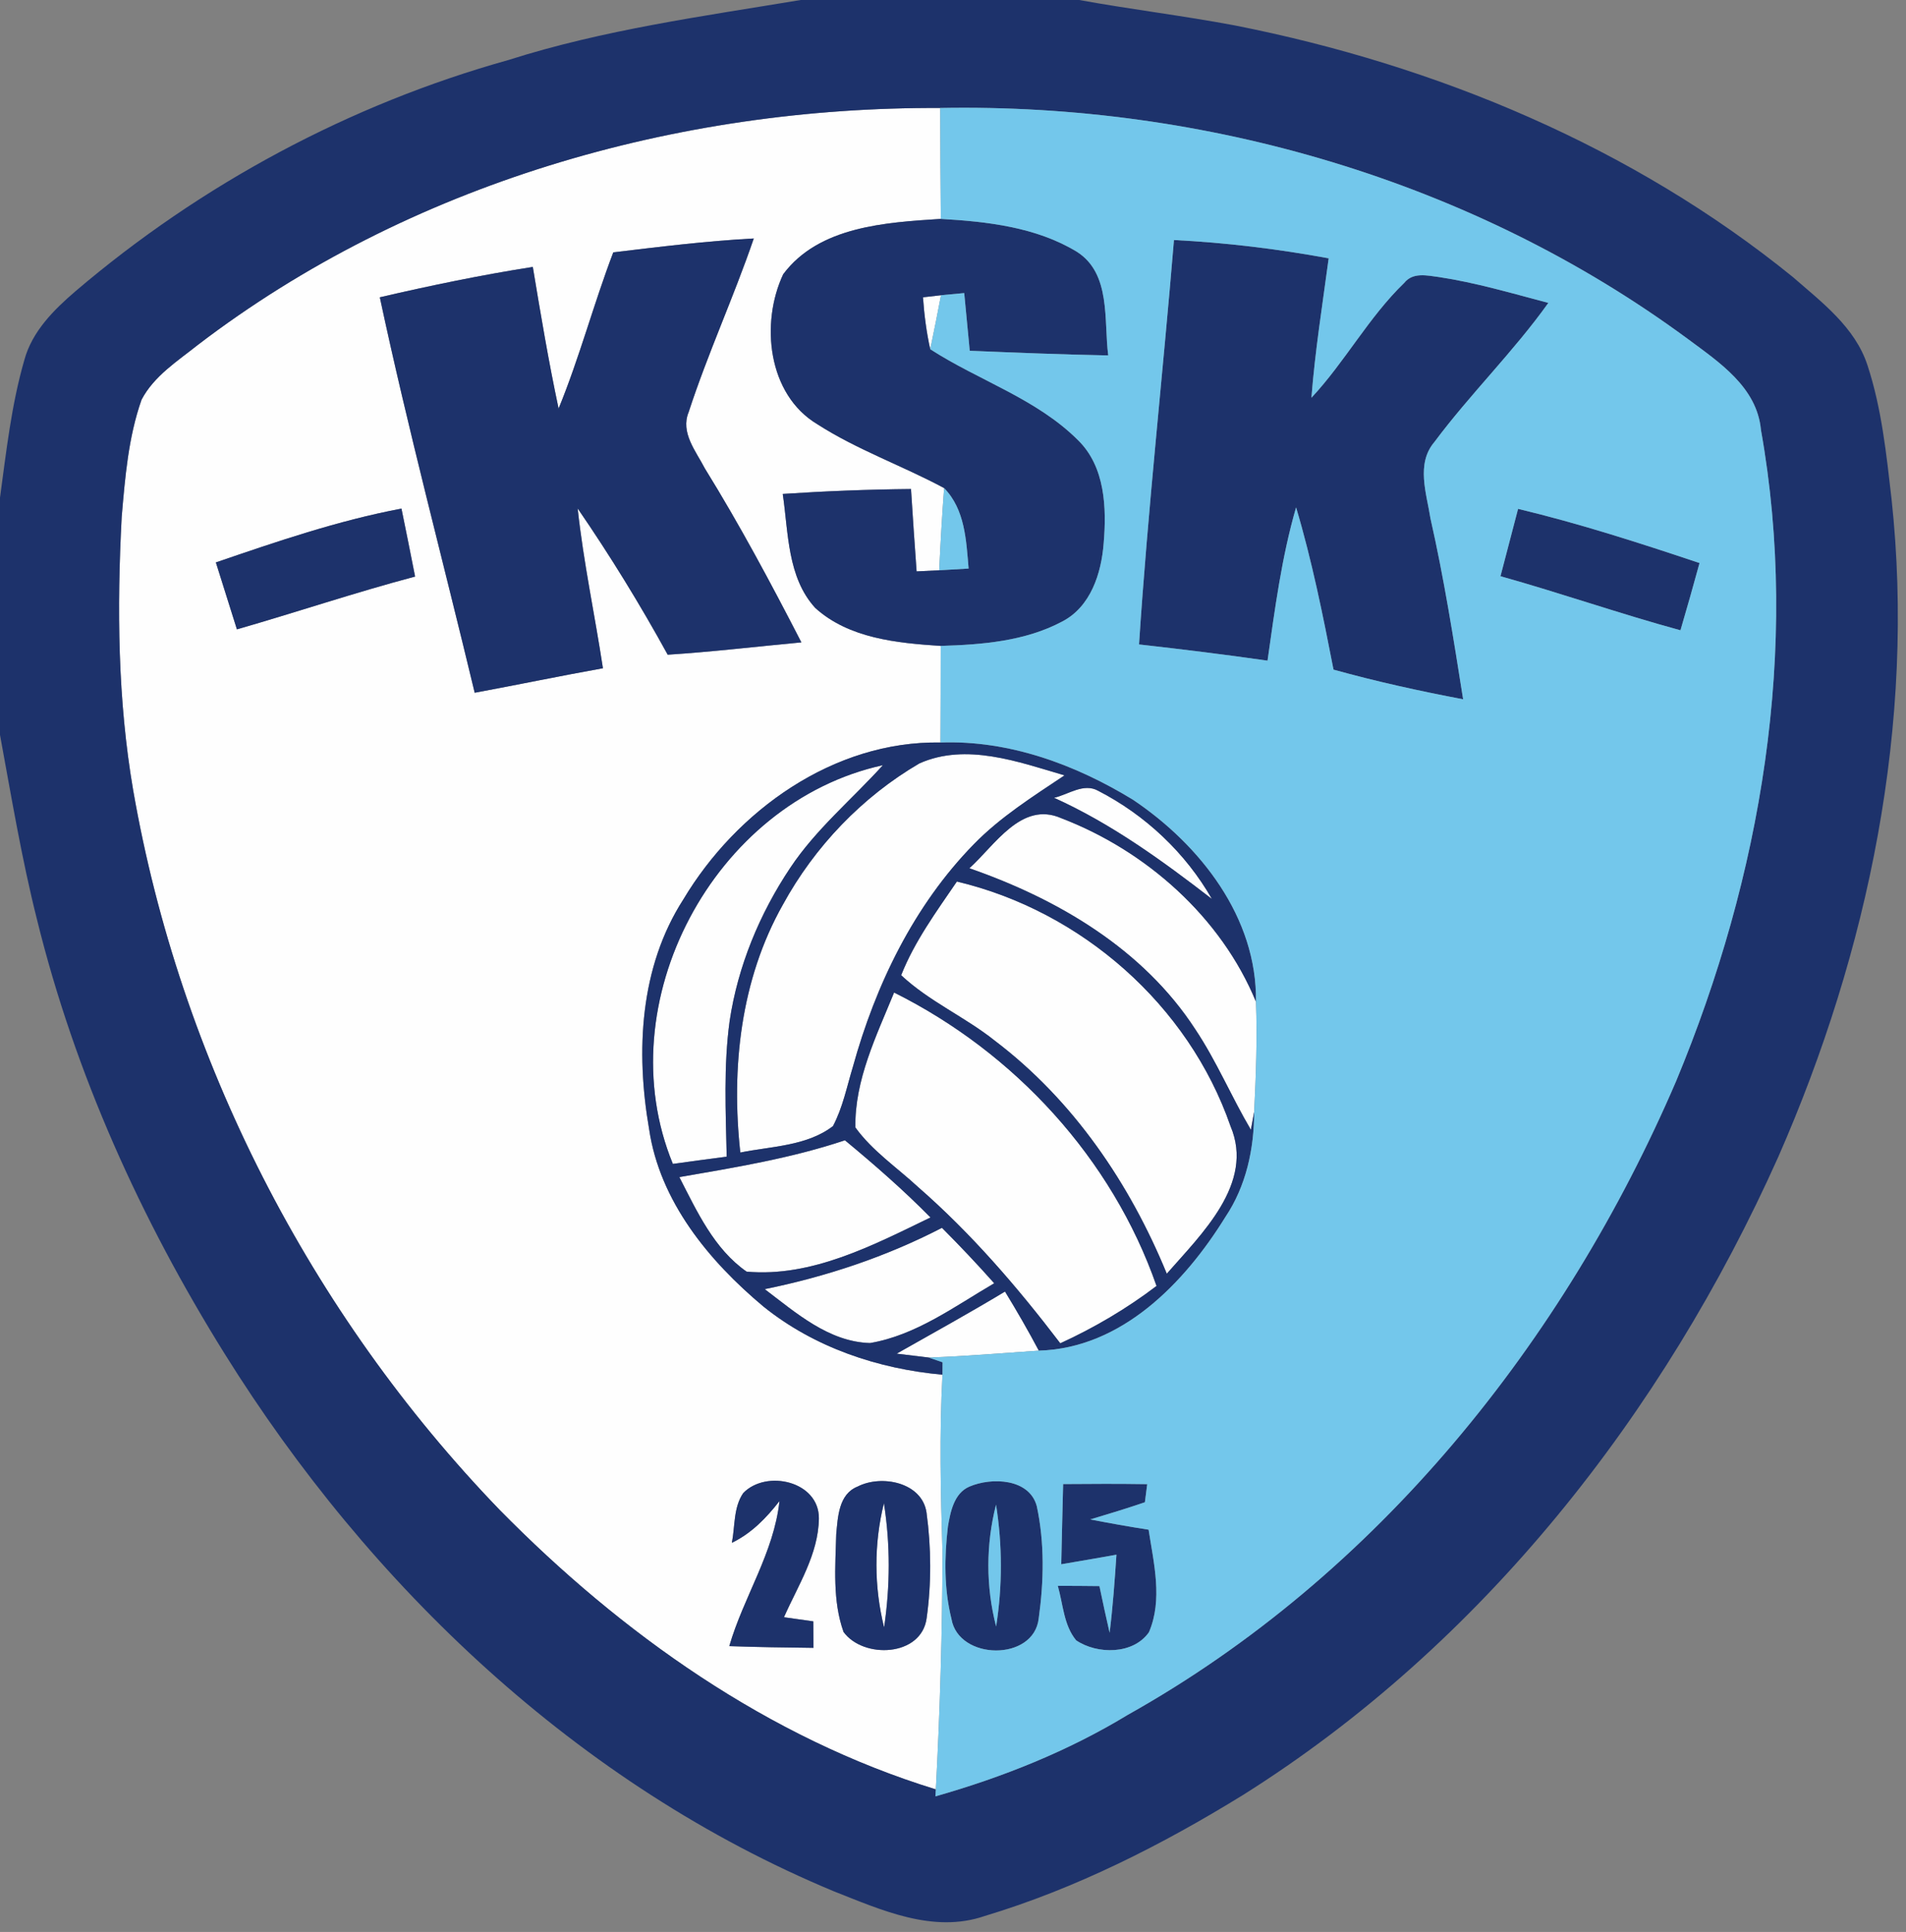 <?xml version="1.0" encoding="UTF-8" ?>
<!DOCTYPE svg PUBLIC "-//W3C//DTD SVG 1.1//EN" "http://www.w3.org/Graphics/SVG/1.1/DTD/svg11.dtd">
<svg width="221pt" height="224pt" viewBox="0 0 221 224" version="1.1" xmlns="http://www.w3.org/2000/svg">
<rect x="0" y="0" width="221" height="224" fill="#808080" stroke="none"/>
<g id="#fefefeff">
<path fill="#fefefe" opacity="1.00" d=" M 22.98 39.96 C 47.42 21.30 78.47 12.37 109.02 12.52 C 109.03 16.81 109.05 21.09 109.09 25.38 C 102.72 25.79 94.95 26.24 90.81 31.80 C 88.16 37.45 89.00 45.73 94.76 49.18 C 99.39 52.16 104.63 53.99 109.47 56.59 C 109.23 59.77 109.05 62.94 108.90 66.12 C 108.25 66.15 106.94 66.22 106.28 66.25 C 106.05 63.07 105.83 59.89 105.63 56.70 C 100.67 56.75 95.71 56.94 90.76 57.27 C 91.42 61.75 91.28 66.92 94.52 70.48 C 98.43 74.03 104.04 74.56 109.08 74.89 C 109.08 78.62 109.07 82.35 109.05 86.09 C 96.67 85.88 85.40 93.97 79.23 104.29 C 74.17 112.16 73.71 121.91 75.26 130.89 C 76.49 139.28 82.18 146.18 88.50 151.47 C 94.40 156.23 101.79 158.71 109.28 159.39 C 108.91 166.26 109.07 173.14 109.28 180.01 C 109.26 189.17 109.00 198.32 108.51 207.47 C 89.10 201.51 72.06 189.43 57.93 175.06 C 35.95 152.27 20.87 122.83 15.44 91.62 C 13.65 81.17 13.55 70.50 14.11 59.93 C 14.50 55.36 14.88 50.70 16.41 46.35 C 17.85 43.59 20.61 41.85 22.98 39.96 M 71.11 29.26 C 68.83 35.24 67.20 41.44 64.77 47.37 C 63.61 41.93 62.69 36.44 61.78 30.95 C 55.82 31.88 49.91 33.11 44.04 34.47 C 47.32 49.84 51.38 65.03 55.04 80.32 C 60.01 79.40 64.95 78.37 69.91 77.48 C 68.97 71.30 67.65 65.17 66.98 58.95 C 70.74 64.42 74.22 70.09 77.42 75.91 C 82.60 75.58 87.76 74.96 92.92 74.48 C 89.40 67.64 85.77 60.85 81.72 54.30 C 80.69 52.30 78.87 50.16 79.85 47.78 C 82.07 40.97 85.08 34.44 87.40 27.65 C 81.95 27.94 76.53 28.61 71.11 29.26 M 25.03 65.21 C 25.84 67.80 26.66 70.38 27.47 72.97 C 34.37 70.99 41.18 68.69 48.13 66.85 C 47.62 64.22 47.08 61.59 46.55 58.97 C 39.19 60.36 32.10 62.79 25.03 65.21 M 86.18 173.11 C 85.03 174.78 85.24 176.97 84.86 178.88 C 87.12 177.79 88.86 176.00 90.38 174.04 C 89.73 180.06 86.22 185.14 84.56 190.86 C 87.81 190.98 91.06 191.02 94.32 191.06 C 94.31 190.29 94.31 188.75 94.30 187.99 C 93.45 187.87 91.75 187.63 90.90 187.51 C 92.53 183.82 94.90 180.20 94.95 176.05 C 94.98 171.74 88.86 170.35 86.18 173.11 M 99.44 172.36 C 97.24 173.23 97.15 175.89 96.96 177.89 C 96.86 181.66 96.52 185.61 97.81 189.22 C 100.12 192.37 106.83 192.09 107.44 187.64 C 108.01 183.59 107.98 179.43 107.43 175.38 C 106.92 171.86 102.20 170.94 99.44 172.36 Z" />
<path fill="#fefefe" opacity="1.00" d=" M 107.02 34.47 C 107.54 34.41 108.59 34.29 109.11 34.23 C 108.71 36.32 108.30 38.41 107.86 40.49 C 107.42 38.51 107.16 36.49 107.02 34.47 Z" />
<path fill="#fefefe" opacity="1.00" d=" M 106.61 88.51 C 112.03 86.10 118.08 88.33 123.43 89.90 C 119.77 92.35 116.00 94.72 112.91 97.89 C 105.96 105.00 101.52 114.20 98.89 123.70 C 98.19 126.00 97.72 128.42 96.58 130.57 C 93.55 132.89 89.44 132.90 85.84 133.63 C 84.76 123.84 85.87 113.58 90.77 104.90 C 94.45 98.16 99.98 92.38 106.61 88.51 Z" />
<path fill="#fefefe" opacity="1.00" d=" M 78.02 134.95 C 70.35 116.31 82.75 93.01 102.37 88.72 C 98.79 92.68 94.61 96.14 91.63 100.62 C 88.07 105.95 85.55 112.03 84.60 118.39 C 83.89 123.60 84.15 128.87 84.26 134.11 C 82.18 134.38 80.10 134.66 78.02 134.95 Z" />
<path fill="#fefefe" opacity="1.00" d=" M 122.22 92.50 C 123.89 92.12 125.66 90.73 127.36 91.70 C 132.81 94.51 137.47 98.89 140.52 104.23 C 134.77 99.79 128.88 95.51 122.22 92.50 Z" />
<path fill="#fefefe" opacity="1.00" d=" M 112.40 100.67 C 115.33 98.04 118.43 92.84 123.04 94.86 C 132.87 98.62 141.59 106.33 145.63 116.15 C 145.79 120.41 145.63 124.67 145.42 128.92 C 145.33 129.44 145.13 130.47 145.04 130.99 C 142.78 127.17 141.07 123.05 138.60 119.35 C 132.56 110.05 122.67 104.24 112.40 100.67 Z" />
<path fill="#fefefe" opacity="1.00" d=" M 104.49 113.07 C 106.05 109.13 108.58 105.69 110.95 102.21 C 125.38 105.63 137.81 116.51 142.68 130.58 C 145.50 137.21 139.29 143.10 135.29 147.68 C 130.99 137.21 124.45 127.57 115.37 120.68 C 111.91 117.91 107.74 116.12 104.49 113.07 Z" />
<path fill="#fefefe" opacity="1.00" d=" M 99.18 130.72 C 99.09 125.20 101.63 120.08 103.67 115.08 C 117.64 122.04 128.94 134.31 134.10 149.10 C 130.64 151.73 126.89 153.94 122.94 155.75 C 117.98 149.24 112.62 143.01 106.45 137.63 C 104.00 135.36 101.15 133.45 99.18 130.72 Z" />
<path fill="#fefefe" opacity="1.00" d=" M 78.77 136.48 C 85.23 135.36 91.73 134.30 97.97 132.21 C 101.40 135.05 104.76 137.98 107.89 141.16 C 101.27 144.36 94.14 148.12 86.57 147.44 C 82.80 144.82 80.81 140.45 78.77 136.48 Z" />
<path fill="#fefefe" opacity="1.00" d=" M 88.67 149.47 C 95.80 148.02 102.75 145.71 109.22 142.36 C 111.29 144.44 113.32 146.58 115.28 148.79 C 110.70 151.46 106.21 154.82 100.88 155.72 C 96.10 155.59 92.29 152.21 88.67 149.47 Z" />
<path fill="#fefefe" opacity="1.00" d=" M 103.97 156.95 C 108.17 154.57 112.40 152.24 116.53 149.75 C 117.90 151.99 119.22 154.28 120.45 156.60 C 116.20 156.89 111.95 157.25 107.68 157.40 C 106.44 157.25 105.20 157.10 103.97 156.95 Z" />
<path fill="#fefefe" opacity="1.00" d=" M 102.51 188.69 C 101.34 183.98 101.32 179.00 102.49 174.29 C 103.24 179.06 103.22 183.92 102.51 188.69 Z" />
</g>
<g id="#1d326bff">
<path fill="#1d326b" opacity="1.00" d=" M 92.84 0.00 L 125.13 0.00 C 131.13 1.09 137.19 1.82 143.19 2.95 C 166.58 7.57 189.29 17.03 207.88 32.12 C 211.24 35.05 215.11 37.95 216.54 42.37 C 218.18 47.36 218.72 52.62 219.32 57.82 C 222.14 83.87 216.65 110.32 206.18 134.16 C 192.87 163.88 171.86 190.69 144.11 208.13 C 134.71 213.92 124.75 218.97 114.15 222.16 C 108.19 224.20 102.18 221.45 96.69 219.29 C 67.10 206.99 42.86 183.94 26.04 156.95 C 16.34 141.39 8.68 124.46 4.29 106.62 C 2.51 99.56 1.32 92.37 0.00 85.21 L 0.00 57.70 C 0.73 52.35 1.32 46.94 2.82 41.75 C 3.72 38.43 6.23 35.93 8.76 33.76 C 23.31 21.36 40.56 12.09 58.98 6.95 C 70.00 3.44 81.47 1.89 92.84 0.00 M 22.98 39.96 C 20.61 41.85 17.85 43.59 16.41 46.35 C 14.88 50.70 14.50 55.36 14.11 59.93 C 13.55 70.50 13.65 81.17 15.44 91.62 C 20.87 122.83 35.95 152.27 57.93 175.06 C 72.06 189.43 89.10 201.51 108.51 207.47 L 108.46 208.28 C 116.25 206.06 123.82 203.05 130.76 198.83 C 159.68 182.64 181.38 155.54 194.35 125.34 C 204.19 101.68 208.72 75.26 204.18 49.84 C 203.72 44.88 199.33 42.00 195.70 39.30 C 170.87 20.99 139.76 11.95 109.02 12.52 C 78.47 12.37 47.42 21.30 22.98 39.96 Z" />
<path fill="#1d326b" opacity="1.00" d=" M 109.09 25.38 C 114.48 25.69 120.15 26.33 124.86 29.19 C 128.86 31.73 127.97 37.17 128.50 41.21 C 123.14 41.11 117.79 40.89 112.44 40.67 C 112.23 38.44 112.01 36.21 111.80 33.98 C 111.13 34.04 109.78 34.17 109.11 34.23 C 108.59 34.29 107.54 34.41 107.02 34.47 C 107.16 36.49 107.42 38.51 107.86 40.49 C 113.49 44.13 120.18 46.22 125.00 51.04 C 128.15 54.12 128.32 58.89 127.97 63.00 C 127.70 66.48 126.47 70.36 123.15 72.07 C 118.86 74.35 113.86 74.75 109.08 74.89 C 104.04 74.56 98.43 74.03 94.52 70.48 C 91.28 66.92 91.42 61.75 90.76 57.27 C 95.71 56.94 100.67 56.75 105.63 56.70 C 105.83 59.89 106.05 63.07 106.28 66.25 C 106.94 66.22 108.25 66.15 108.90 66.12 C 109.75 66.07 111.46 65.97 112.31 65.92 C 112.03 62.66 111.90 59.08 109.47 56.59 C 104.63 53.99 99.39 52.16 94.76 49.18 C 89.00 45.73 88.16 37.45 90.81 31.80 C 94.95 26.24 102.72 25.79 109.09 25.38 Z" />
<path fill="#1d326b" opacity="1.00" d=" M 71.11 29.26 C 76.53 28.61 81.95 27.94 87.40 27.65 C 85.08 34.44 82.07 40.97 79.85 47.78 C 78.87 50.16 80.69 52.30 81.72 54.30 C 85.77 60.85 89.40 67.64 92.92 74.48 C 87.76 74.96 82.60 75.58 77.42 75.91 C 74.22 70.09 70.74 64.42 66.98 58.95 C 67.65 65.17 68.97 71.30 69.91 77.48 C 64.95 78.37 60.01 79.40 55.04 80.32 C 51.38 65.03 47.32 49.84 44.04 34.47 C 49.91 33.11 55.82 31.88 61.78 30.95 C 62.69 36.44 63.61 41.93 64.77 47.37 C 67.20 41.44 68.83 35.24 71.11 29.26 Z" />
<path fill="#1d326b" opacity="1.00" d=" M 136.12 27.83 C 142.14 28.13 148.13 28.86 154.06 29.95 C 153.34 35.33 152.48 40.70 152.06 46.12 C 155.96 41.94 158.70 36.78 162.82 32.80 C 163.83 31.54 165.45 31.94 166.83 32.12 C 171.14 32.77 175.32 34.01 179.53 35.12 C 175.48 40.79 170.47 45.68 166.31 51.26 C 164.17 53.78 165.41 57.21 165.86 60.10 C 167.43 67.03 168.54 74.06 169.65 81.08 C 164.60 80.12 159.57 79.02 154.62 77.64 C 153.39 71.32 152.12 65.00 150.28 58.83 C 148.60 64.63 147.82 70.63 146.97 76.60 C 142.01 75.89 137.05 75.28 132.07 74.72 C 133.09 59.06 134.83 43.46 136.12 27.83 Z" />
<path fill="#1d326b" opacity="1.00" d=" M 25.03 65.21 C 32.10 62.79 39.19 60.36 46.55 58.97 C 47.08 61.59 47.62 64.22 48.13 66.85 C 41.18 68.69 34.37 70.99 27.47 72.97 C 26.66 70.38 25.84 67.80 25.03 65.21 Z" />
<path fill="#1d326b" opacity="1.00" d=" M 176.02 59.00 C 183.14 60.70 190.12 62.96 197.06 65.28 C 196.35 67.89 195.61 70.48 194.85 73.08 C 187.84 71.17 180.98 68.77 173.98 66.81 C 174.65 64.21 175.34 61.60 176.02 59.00 Z" />
<path fill="#1d326b" opacity="1.00" d=" M 79.23 104.29 C 85.40 93.97 96.67 85.88 109.05 86.09 C 116.98 85.80 124.70 88.64 131.39 92.74 C 139.16 97.97 145.77 106.37 145.63 116.15 C 141.59 106.33 132.87 98.62 123.04 94.86 C 118.43 92.84 115.33 98.04 112.40 100.67 C 122.67 104.24 132.56 110.05 138.60 119.35 C 141.07 123.05 142.78 127.17 145.04 130.99 C 145.13 130.47 145.33 129.44 145.42 128.92 C 145.42 133.20 144.49 137.52 142.08 141.11 C 137.34 148.77 130.05 156.33 120.45 156.60 C 119.22 154.28 117.90 151.99 116.53 149.75 C 112.40 152.24 108.17 154.57 103.97 156.95 C 105.20 157.10 106.44 157.25 107.68 157.40 C 108.09 157.54 108.89 157.81 109.29 157.95 C 109.29 158.31 109.29 159.03 109.28 159.39 C 101.79 158.71 94.40 156.23 88.50 151.47 C 82.18 146.18 76.49 139.28 75.26 130.89 C 73.71 121.91 74.17 112.16 79.23 104.29 M 106.61 88.51 C 99.98 92.38 94.45 98.16 90.77 104.90 C 85.87 113.58 84.76 123.84 85.84 133.63 C 89.44 132.90 93.55 132.89 96.58 130.57 C 97.72 128.42 98.19 126.00 98.89 123.70 C 101.52 114.20 105.96 105.00 112.91 97.89 C 116.00 94.72 119.77 92.35 123.43 89.90 C 118.08 88.33 112.03 86.10 106.61 88.51 M 78.02 134.95 C 80.10 134.66 82.18 134.38 84.26 134.11 C 84.15 128.87 83.89 123.60 84.60 118.39 C 85.55 112.03 88.07 105.95 91.63 100.62 C 94.61 96.14 98.79 92.68 102.37 88.72 C 82.75 93.01 70.35 116.31 78.02 134.95 M 122.22 92.50 C 128.88 95.51 134.77 99.79 140.52 104.23 C 137.47 98.89 132.81 94.51 127.36 91.70 C 125.66 90.73 123.89 92.12 122.22 92.50 M 104.49 113.07 C 107.74 116.12 111.91 117.91 115.37 120.68 C 124.45 127.57 130.99 137.21 135.29 147.68 C 139.29 143.10 145.50 137.21 142.68 130.58 C 137.81 116.51 125.38 105.63 110.95 102.21 C 108.58 105.69 106.05 109.13 104.49 113.07 M 99.18 130.72 C 101.15 133.45 104.00 135.36 106.45 137.63 C 112.62 143.01 117.98 149.24 122.94 155.75 C 126.89 153.94 130.64 151.73 134.10 149.10 C 128.94 134.31 117.64 122.04 103.67 115.08 C 101.63 120.08 99.09 125.20 99.18 130.72 M 78.77 136.48 C 80.81 140.45 82.80 144.82 86.57 147.44 C 94.14 148.12 101.27 144.36 107.89 141.16 C 104.76 137.98 101.40 135.05 97.97 132.21 C 91.73 134.30 85.23 135.36 78.77 136.48 M 88.67 149.47 C 92.29 152.21 96.10 155.59 100.88 155.72 C 106.21 154.82 110.70 151.46 115.28 148.79 C 113.32 146.58 111.29 144.44 109.22 142.36 C 102.75 145.71 95.80 148.02 88.67 149.47 Z" />
<path fill="#1d326b" opacity="1.00" d=" M 86.18 173.11 C 88.86 170.35 94.98 171.74 94.95 176.05 C 94.90 180.20 92.53 183.82 90.90 187.51 C 91.75 187.63 93.45 187.87 94.30 187.99 C 94.31 188.75 94.31 190.29 94.32 191.06 C 91.06 191.02 87.81 190.98 84.56 190.86 C 86.22 185.14 89.73 180.06 90.38 174.04 C 88.86 176.00 87.12 177.79 84.86 178.88 C 85.24 176.97 85.03 174.78 86.18 173.11 Z" />
<path fill="#1d326b" opacity="1.00" d=" M 99.44 172.36 C 102.20 170.94 106.92 171.86 107.43 175.38 C 107.98 179.43 108.01 183.59 107.44 187.64 C 106.83 192.09 100.12 192.37 97.81 189.22 C 96.52 185.61 96.86 181.66 96.96 177.89 C 97.15 175.89 97.24 173.23 99.44 172.36 M 102.51 188.69 C 103.22 183.92 103.24 179.06 102.49 174.29 C 101.32 179.00 101.34 183.98 102.51 188.69 Z" />
<path fill="#1d326b" opacity="1.00" d=" M 112.41 172.36 C 114.98 171.26 119.37 171.41 120.22 174.65 C 121.13 178.90 121.04 183.35 120.44 187.64 C 119.89 192.66 111.13 192.53 110.32 187.70 C 109.45 184.21 109.49 180.55 109.91 177.00 C 110.20 175.28 110.62 173.12 112.41 172.36 M 115.50 188.58 C 116.24 183.90 116.23 179.13 115.49 174.46 C 114.31 179.08 114.30 183.95 115.50 188.58 Z" />
<path fill="#1d326b" opacity="1.00" d=" M 123.27 172.07 C 126.52 172.04 129.77 172.03 133.02 172.08 C 132.96 172.61 132.82 173.65 132.75 174.18 C 130.66 174.89 128.54 175.54 126.42 176.17 C 128.67 176.61 130.92 177.01 133.18 177.36 C 133.78 181.26 134.84 185.48 133.22 189.25 C 131.40 191.85 127.23 191.84 124.78 190.19 C 123.33 188.44 123.26 185.98 122.65 183.87 C 124.26 183.87 125.87 183.88 127.48 183.90 C 127.85 185.70 128.25 187.51 128.66 189.31 C 129.03 186.30 129.25 183.28 129.45 180.26 C 127.32 180.64 125.19 181.01 123.05 181.37 C 123.11 178.27 123.20 175.17 123.27 172.07 Z" />
</g>
<g id="#73c7ebff">
<path fill="#73c7eb" opacity="1.00" d=" M 109.02 12.52 C 139.76 11.95 170.87 20.99 195.70 39.30 C 199.33 42.00 203.72 44.88 204.18 49.84 C 208.72 75.26 204.19 101.68 194.35 125.34 C 181.38 155.54 159.68 182.64 130.76 198.83 C 123.82 203.05 116.25 206.06 108.46 208.28 L 108.51 207.47 C 109.00 198.32 109.26 189.17 109.28 180.01 C 109.07 173.14 108.91 166.26 109.28 159.39 C 109.29 159.03 109.29 158.31 109.29 157.95 C 108.89 157.81 108.09 157.54 107.68 157.40 C 111.95 157.25 116.20 156.89 120.45 156.60 C 130.05 156.33 137.34 148.77 142.08 141.11 C 144.49 137.52 145.42 133.20 145.42 128.92 C 145.63 124.67 145.79 120.41 145.63 116.15 C 145.77 106.37 139.16 97.97 131.39 92.74 C 124.70 88.64 116.98 85.80 109.05 86.09 C 109.07 82.35 109.08 78.62 109.08 74.89 C 113.86 74.75 118.86 74.35 123.15 72.07 C 126.47 70.36 127.70 66.48 127.97 63.00 C 128.32 58.89 128.15 54.12 125.00 51.04 C 120.18 46.22 113.49 44.13 107.86 40.49 C 108.30 38.41 108.71 36.32 109.11 34.23 C 109.78 34.17 111.13 34.04 111.80 33.98 C 112.01 36.21 112.23 38.44 112.44 40.67 C 117.79 40.89 123.14 41.11 128.50 41.21 C 127.97 37.17 128.86 31.73 124.86 29.19 C 120.15 26.33 114.48 25.69 109.09 25.38 C 109.05 21.09 109.03 16.81 109.02 12.52 M 136.12 27.83 C 134.83 43.46 133.09 59.06 132.07 74.72 C 137.05 75.28 142.01 75.89 146.97 76.60 C 147.82 70.63 148.60 64.63 150.28 58.83 C 152.12 65.00 153.39 71.32 154.62 77.64 C 159.57 79.02 164.60 80.12 169.65 81.08 C 168.54 74.06 167.43 67.03 165.86 60.10 C 165.41 57.21 164.17 53.78 166.31 51.26 C 170.47 45.68 175.48 40.79 179.53 35.12 C 175.32 34.01 171.14 32.77 166.83 32.12 C 165.45 31.94 163.83 31.54 162.82 32.80 C 158.70 36.78 155.96 41.94 152.06 46.12 C 152.48 40.70 153.34 35.33 154.06 29.95 C 148.13 28.86 142.14 28.13 136.12 27.83 M 176.02 59.00 C 175.34 61.60 174.65 64.21 173.98 66.81 C 180.98 68.77 187.84 71.17 194.85 73.08 C 195.61 70.48 196.35 67.89 197.06 65.28 C 190.12 62.96 183.14 60.70 176.02 59.00 M 112.41 172.36 C 110.62 173.12 110.20 175.28 109.91 177.00 C 109.49 180.55 109.45 184.21 110.32 187.70 C 111.13 192.53 119.89 192.66 120.44 187.64 C 121.04 183.35 121.13 178.90 120.22 174.65 C 119.37 171.41 114.98 171.26 112.41 172.36 M 123.27 172.07 C 123.20 175.17 123.11 178.27 123.05 181.37 C 125.19 181.01 127.32 180.64 129.45 180.26 C 129.25 183.28 129.03 186.30 128.66 189.31 C 128.25 187.51 127.85 185.70 127.48 183.90 C 125.87 183.88 124.26 183.87 122.65 183.87 C 123.26 185.98 123.33 188.44 124.78 190.19 C 127.23 191.84 131.40 191.85 133.22 189.25 C 134.84 185.48 133.78 181.26 133.18 177.36 C 130.92 177.01 128.67 176.61 126.42 176.17 C 128.54 175.54 130.66 174.89 132.75 174.18 C 132.82 173.65 132.96 172.61 133.02 172.08 C 129.77 172.03 126.52 172.04 123.27 172.07 Z" />
<path fill="#73c7eb" opacity="1.00" d=" M 109.47 56.59 C 111.90 59.08 112.03 62.66 112.31 65.92 C 111.46 65.97 109.75 66.07 108.90 66.12 C 109.05 62.94 109.23 59.77 109.47 56.59 Z" />
<path fill="#73c7eb" opacity="1.00" d=" M 115.50 188.58 C 114.30 183.95 114.31 179.08 115.49 174.46 C 116.23 179.13 116.24 183.90 115.50 188.58 Z" />
</g>
</svg>
